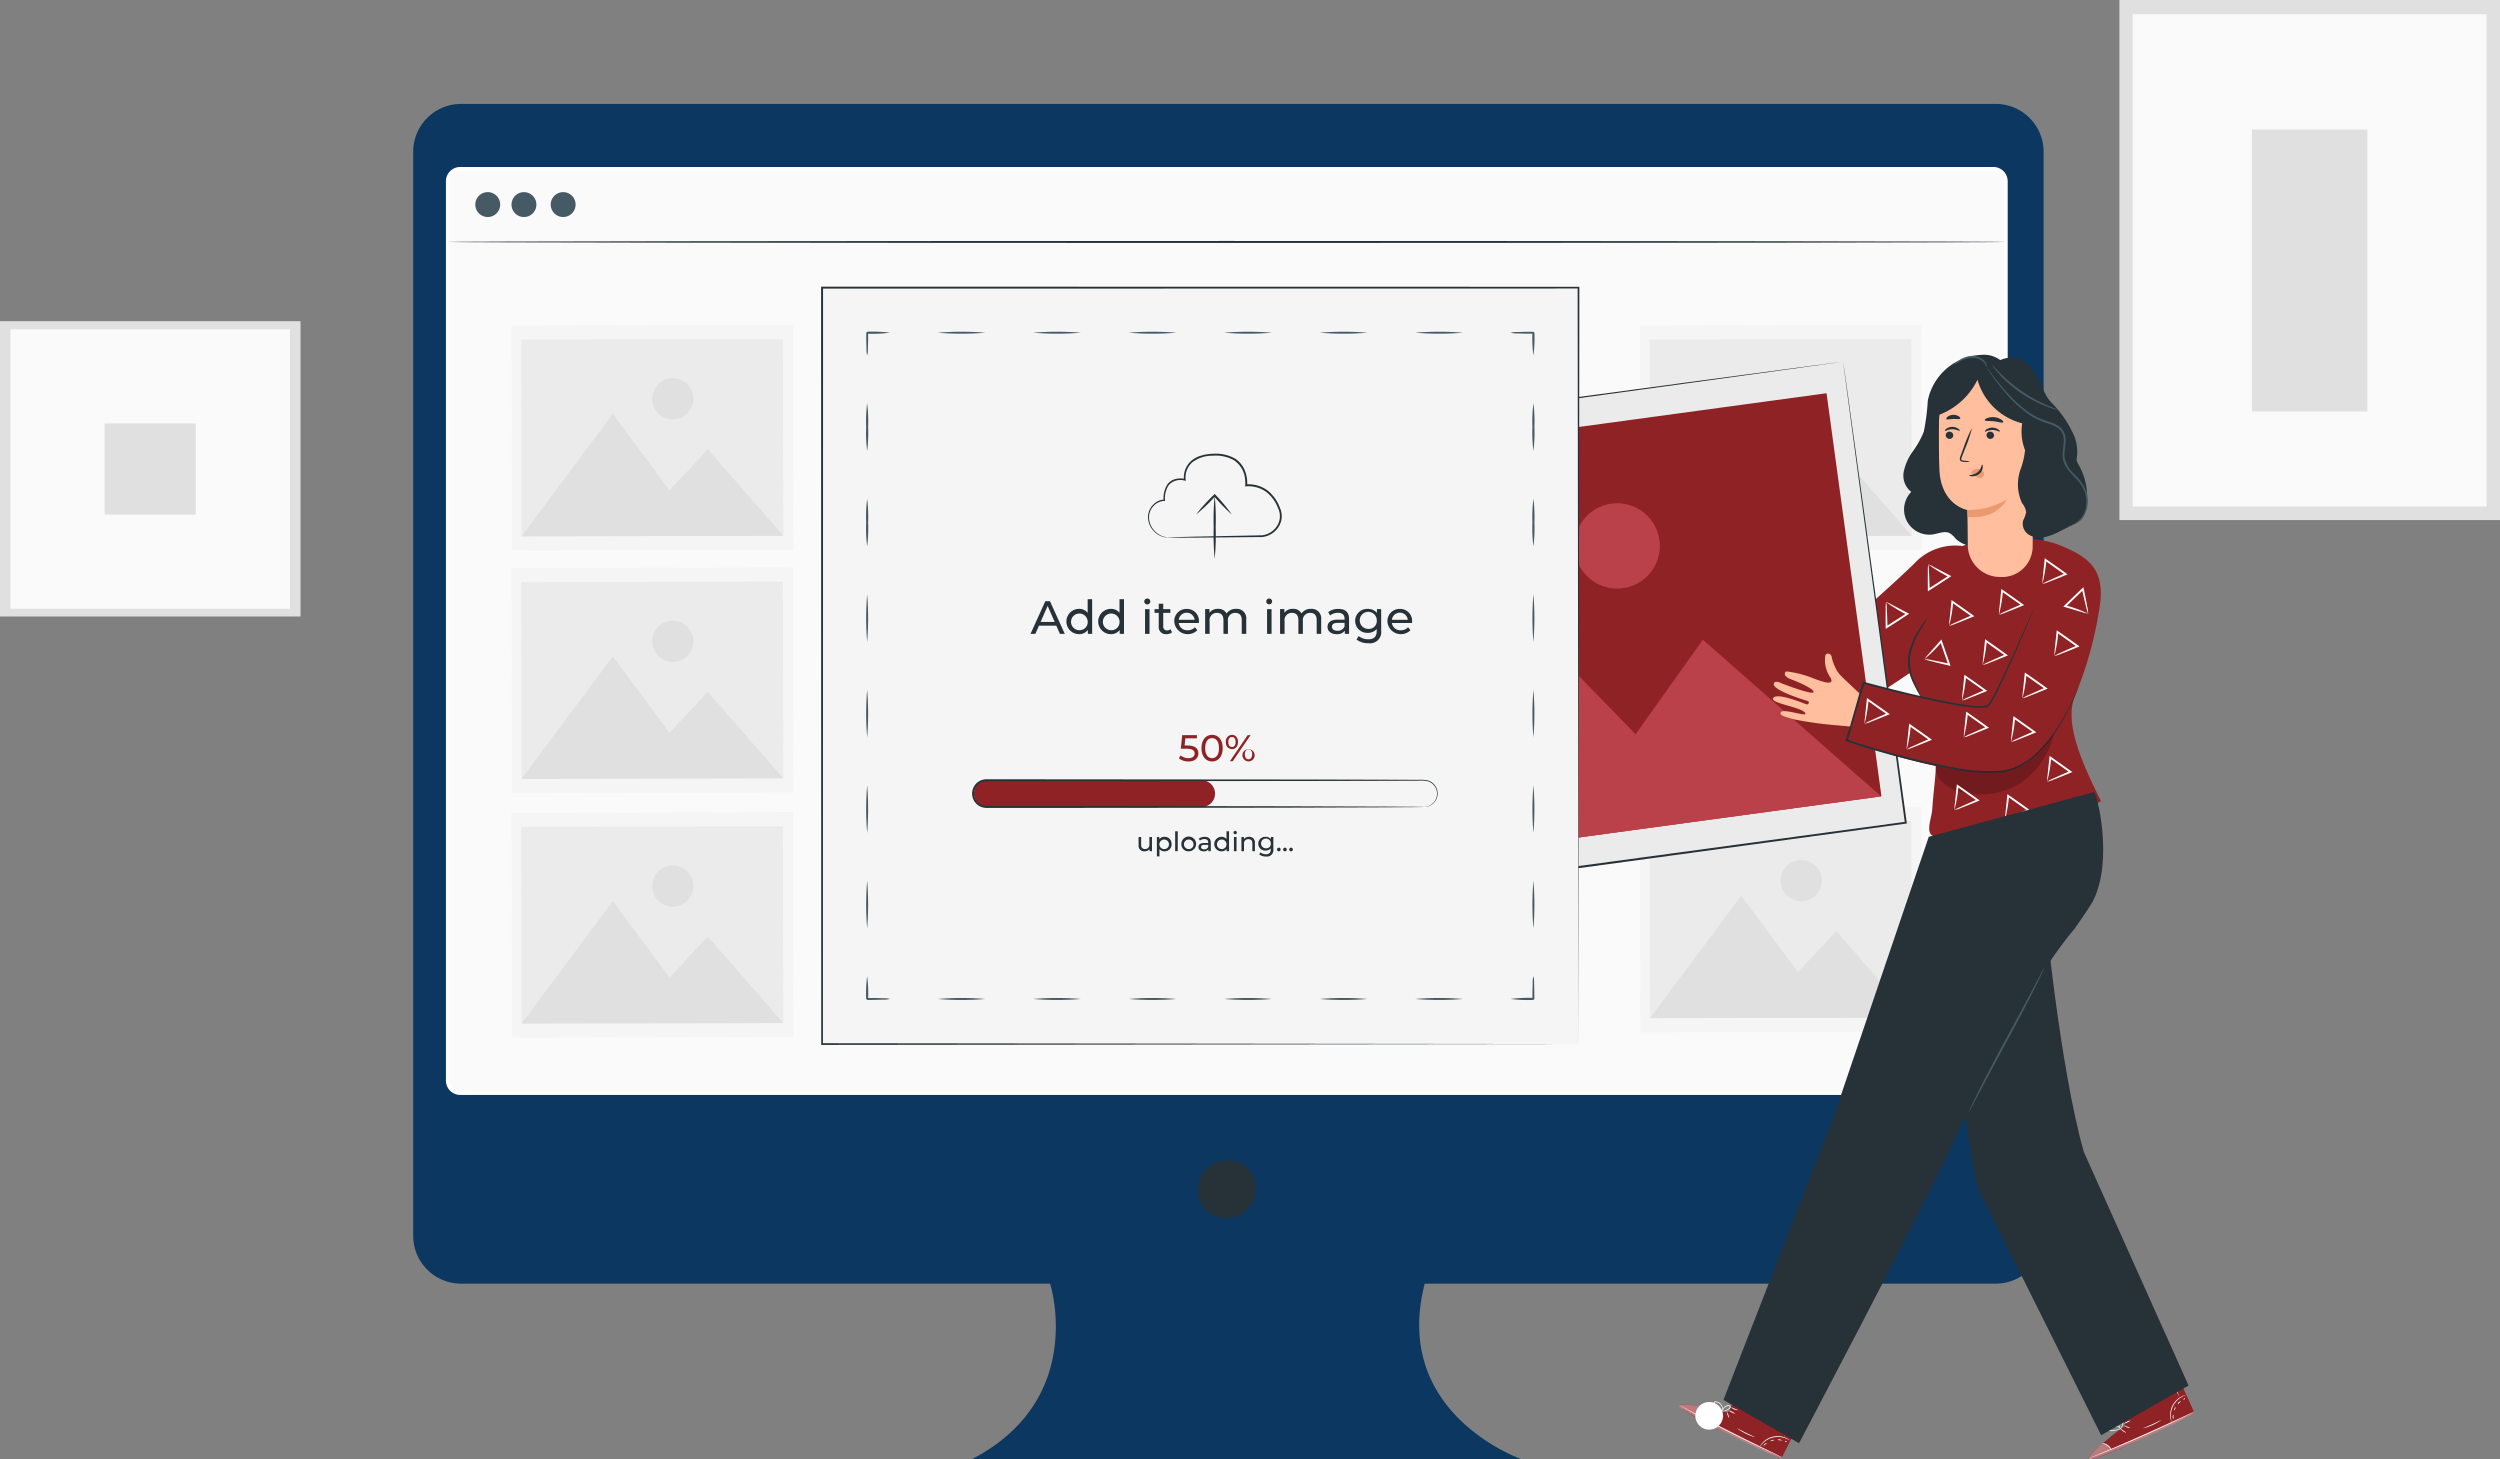 <svg xmlns="http://www.w3.org/2000/svg" xmlns:xlink="http://www.w3.org/1999/xlink" width="309.682" height="180.788" viewBox="0 0 309.682 180.788">
  <rect x="0" y="0" width="309.682" height="180.788" fill="#808080" stroke="none"/>
  <defs>
    <clipPath id="clip-path">
      <rect id="Rectangle_1418" data-name="Rectangle 1418" width="309.682" height="180.788" fill="none"/>
    </clipPath>
    <clipPath id="clip-path-4">
      <rect id="Rectangle_1407" data-name="Rectangle 1407" width="66.411" height="34.178" fill="none"/>
    </clipPath>
    <clipPath id="clip-path-5">
      <rect id="Rectangle_1408" data-name="Rectangle 1408" width="10.556" height="10.555" fill="none"/>
    </clipPath>
    <clipPath id="clip-path-6">
      <rect id="Rectangle_1409" data-name="Rectangle 1409" width="14.78" height="7.584" fill="none"/>
    </clipPath>
    <clipPath id="clip-path-7">
      <rect id="Rectangle_1410" data-name="Rectangle 1410" width="3.8" height="2.498" fill="none"/>
    </clipPath>
    <clipPath id="clip-path-8">
      <rect id="Rectangle_1411" data-name="Rectangle 1411" width="12.672" height="6.679" fill="none"/>
    </clipPath>
    <clipPath id="clip-path-9">
      <rect id="Rectangle_1412" data-name="Rectangle 1412" width="2.846" height="3.427" fill="none"/>
    </clipPath>
    <clipPath id="clip-path-10">
      <rect id="Rectangle_1413" data-name="Rectangle 1413" width="13.026" height="5.861" fill="none"/>
    </clipPath>
  </defs>
  <g id="Group_1650" data-name="Group 1650" clip-path="url(#clip-path)">
    <rect id="Rectangle_1388" data-name="Rectangle 1388" width="47.142" height="64.426" transform="translate(262.54 0)" fill="#e0e0e0"/>
    <rect id="Rectangle_1389" data-name="Rectangle 1389" width="43.838" height="60.974" transform="translate(264.18 1.763)" fill="#fafafa"/>
    <rect id="Rectangle_1390" data-name="Rectangle 1390" width="14.301" height="34.928" transform="translate(278.948 16.036)" fill="#e0e0e0"/>
    <rect id="Rectangle_1391" data-name="Rectangle 1391" width="37.228" height="36.578" transform="translate(0 39.787)" fill="#e0e0e0"/>
    <rect id="Rectangle_1392" data-name="Rectangle 1392" width="34.619" height="34.619" transform="translate(1.295 40.788)" fill="#fafafa"/>
    <rect id="Rectangle_1393" data-name="Rectangle 1393" width="11.294" height="11.294" transform="translate(12.957 52.451)" fill="#e0e0e0"/>
    <g id="Group_1624" data-name="Group 1624">
      <g id="Group_1623" data-name="Group 1623" clip-path="url(#clip-path)">
        <path id="Path_3524" data-name="Path 3524" d="M304.973,27.4h-190.1a5.934,5.934,0,0,0-5.934,5.933V167.6a5.934,5.934,0,0,0,5.934,5.934h72.96s4.641,14.351-9.746,21.777h68.221s-16.243-5.569-12.067-21.777h70.732a5.934,5.934,0,0,0,5.933-5.933V33.333a5.934,5.934,0,0,0-5.934-5.934" transform="translate(-57.757 -14.526)" fill="#0c3761"/>
        <path id="Path_3525" data-name="Path 3525" d="M322.181,307.111a3.662,3.662,0,0,1-5.158,5.158,1.329,1.329,0,0,1-.318-.319,3.662,3.662,0,0,1,5.158-5.157,1.3,1.3,0,0,1,.318.318" transform="translate(-167.476 -162.221)" fill="#263238"/>
        <path id="Path_3526" data-name="Path 3526" d="M309.524,159.006H119.608a1.537,1.537,0,0,1-1.537-1.538V46.069a1.537,1.537,0,0,1,1.537-1.538H309.524a1.538,1.538,0,0,1,1.538,1.537v111.4a1.538,1.538,0,0,1-1.538,1.538" transform="translate(-62.598 -23.609)" fill="#fafafa"/>
        <path id="Path_3527" data-name="Path 3527" d="M309.259,158.976H119.344a1.775,1.775,0,0,1-1.773-1.773V45.8a1.774,1.774,0,0,1,1.773-1.773H309.259a1.775,1.775,0,0,1,1.773,1.772V157.2a1.775,1.775,0,0,1-1.773,1.773M119.344,44.5a1.3,1.3,0,0,0-1.3,1.3V157.2a1.3,1.3,0,0,0,1.3,1.3H309.259a1.3,1.3,0,0,0,1.3-1.3V45.8a1.3,1.3,0,0,0-1.3-1.3Z" transform="translate(-62.333 -23.344)" fill="#fff"/>
        <path id="Path_3528" data-name="Path 3528" d="M148.282,52.2a1.541,1.541,0,1,1-1.541-1.541,1.542,1.542,0,0,1,1.541,1.541" transform="translate(-76.98 -26.859)" fill="#455a64"/>
        <path id="Path_3529" data-name="Path 3529" d="M128.4,52.2a1.541,1.541,0,1,1-1.541-1.541A1.541,1.541,0,0,1,128.4,52.2" transform="translate(-66.44 -26.859)" fill="#455a64"/>
        <path id="Path_3530" data-name="Path 3530" d="M137.944,52.2A1.541,1.541,0,1,1,136.4,50.66a1.541,1.541,0,0,1,1.542,1.541" transform="translate(-71.499 -26.859)" fill="#455a64"/>
        <path id="Path_3531" data-name="Path 3531" d="M311.044,63.653c0,.068-43.268.123-96.63.123-53.38,0-96.638-.054-96.638-.123s43.258-.122,96.638-.122c53.362,0,96.63.055,96.63.122" transform="translate(-62.442 -33.682)" fill="#263238"/>
        <rect id="Rectangle_1394" data-name="Rectangle 1394" width="34.867" height="27.876" transform="translate(203.147 40.319) rotate(-0.105)" fill="#f5f5f5"/>
        <rect id="Rectangle_1395" data-name="Rectangle 1395" width="32.418" height="24.366" transform="matrix(1, -0.002, 0.002, 1, 204.353, 42.071)" fill="#ebebeb"/>
        <path id="Path_3532" data-name="Path 3532" d="M435.048,124.293l11.295-15.167,7.031,9.463,4.748-5.075,9.344,10.718Z" transform="translate(-230.65 -57.856)" fill="#e0e0e0"/>
        <path id="Path_3533" data-name="Path 3533" d="M474.585,102.264a2.553,2.553,0,1,1-2.557-2.548,2.553,2.553,0,0,1,2.557,2.548" transform="translate(-248.905 -52.867)" fill="#e0e0e0"/>
        <rect id="Rectangle_1396" data-name="Rectangle 1396" width="34.867" height="27.875" transform="translate(203.147 99.999) rotate(-0.105)" fill="#f5f5f5"/>
        <rect id="Rectangle_1397" data-name="Rectangle 1397" width="32.418" height="24.366" transform="matrix(1, -0.002, 0.002, 1, 204.353, 101.752)" fill="#ebebeb"/>
        <path id="Path_3534" data-name="Path 3534" d="M435.048,251.319l11.295-15.167,7.031,9.463,4.748-5.074,9.344,10.718Z" transform="translate(-230.65 -125.201)" fill="#e0e0e0"/>
        <path id="Path_3535" data-name="Path 3535" d="M474.585,229.29a2.553,2.553,0,1,1-2.557-2.548,2.553,2.553,0,0,1,2.557,2.548" transform="translate(-248.905 -120.212)" fill="#e0e0e0"/>
        <rect id="Rectangle_1398" data-name="Rectangle 1398" width="34.867" height="27.876" transform="translate(63.361 40.319) rotate(-0.105)" fill="#f5f5f5"/>
        <rect id="Rectangle_1399" data-name="Rectangle 1399" width="32.418" height="24.366" transform="matrix(1, -0.002, 0.002, 1, 64.567, 42.071)" fill="#ebebeb"/>
        <path id="Path_3536" data-name="Path 3536" d="M137.521,124.293l11.295-15.167,7.031,9.463,4.748-5.075,9.344,10.718Z" transform="translate(-72.91 -57.856)" fill="#e0e0e0"/>
        <path id="Path_3537" data-name="Path 3537" d="M177.059,102.264a2.553,2.553,0,1,1-2.558-2.548,2.553,2.553,0,0,1,2.558,2.548" transform="translate(-91.165 -52.867)" fill="#e0e0e0"/>
        <rect id="Rectangle_1400" data-name="Rectangle 1400" width="34.867" height="27.875" transform="translate(63.361 70.36) rotate(-0.105)" fill="#f5f5f5"/>
        <rect id="Rectangle_1401" data-name="Rectangle 1401" width="32.418" height="24.366" transform="matrix(1, -0.002, 0.002, 1, 64.567, 72.113)" fill="#ebebeb"/>
        <path id="Path_3538" data-name="Path 3538" d="M137.521,188.234l11.295-15.167,7.031,9.463,4.748-5.074,9.344,10.718Z" transform="translate(-72.91 -91.756)" fill="#e0e0e0"/>
        <path id="Path_3539" data-name="Path 3539" d="M177.059,166.2a2.553,2.553,0,1,1-2.558-2.548,2.553,2.553,0,0,1,2.558,2.548" transform="translate(-91.165 -86.766)" fill="#e0e0e0"/>
        <rect id="Rectangle_1402" data-name="Rectangle 1402" width="34.867" height="27.875" transform="matrix(1, -0.002, 0.002, 1, 63.361, 100.671)" fill="#f5f5f5"/>
        <rect id="Rectangle_1403" data-name="Rectangle 1403" width="32.418" height="24.366" transform="matrix(1, -0.002, 0.002, 1, 64.567, 102.424)" fill="#ebebeb"/>
        <path id="Path_3540" data-name="Path 3540" d="M137.521,252.75l11.295-15.167,7.031,9.463,4.748-5.074,9.344,10.718Z" transform="translate(-72.91 -125.96)" fill="#e0e0e0"/>
        <path id="Path_3541" data-name="Path 3541" d="M177.059,230.721a2.553,2.553,0,1,1-2.558-2.548,2.553,2.553,0,0,1,2.558,2.548" transform="translate(-91.165 -120.971)" fill="#e0e0e0"/>
      </g>
    </g>
    <g id="Group_1647" data-name="Group 1647">
      <g id="Group_1646" data-name="Group 1646" clip-path="url(#clip-path)">
        <path id="Path_3542" data-name="Path 3542" d="M477.51,143.913A6.889,6.889,0,0,0,471.451,146c-2.456,2.465-12.7,11.474-12.7,11.474l-14.838-2.97-2.047,6.624s17.524,5.451,18.8,4.983,10.78-6.905,10.78-6.905Z" transform="translate(-234.267 -76.253)" fill="#8f2225"/>
        <rect id="Rectangle_1405" data-name="Rectangle 1405" width="72.085" height="57.63" transform="translate(156.891 54.496) rotate(-7.735)" fill="#ebebeb"/>
        <path id="Path_3543" data-name="Path 3543" d="M405.2,95.342s-.117.021-.342.054l-1,.143-3.872.541L385.378,98.1l-51.588,7.07.107-.14c2.313,16.995,4.964,36.479,7.77,57.1v.006l-.157-.119,71.432-9.678-.1.131c-2.312-17.21-4.228-31.475-5.568-41.443-.665-4.989-1.186-8.9-1.542-11.573-.175-1.333-.31-2.355-.4-3.051s-.13-1.055-.13-1.055.055.344.152,1.027.239,1.7.424,3.025l1.6,11.539c1.37,9.982,3.331,24.266,5.7,41.5l.016.115-.116.016-71.426,9.725-.139.019-.018-.139v-.006c-2.8-20.619-5.437-40.1-7.741-57.1l-.017-.124.125-.017,51.684-6.957,14.593-1.948,3.852-.508.986-.126c.22-.028.329-.038.329-.038" transform="translate(-176.883 -50.548)" fill="#263238"/>
        <rect id="Rectangle_1406" data-name="Rectangle 1406" width="67.02" height="50.374" transform="matrix(0.991, -0.135, 0.135, 0.991, 159.842, 57.756)" fill="#8f2225"/>
        <path id="Path_3544" data-name="Path 3544" d="M354.644,190.606l18.982-34.178,17,17.461,8.336-11.7,22.088,19.4Z" transform="translate(-188.022 -82.934)" fill="#e8505b"/>
        <path id="Path_3545" data-name="Path 3545" d="M425.654,137.267a5.277,5.277,0,1,1-5.939-4.519,5.277,5.277,0,0,1,5.939,4.519" transform="translate(-220.099 -70.354)" fill="#e8505b"/>
        <g id="Group_1627" data-name="Group 1627" transform="translate(166.622 73.494)" opacity="0.2">
          <g id="Group_1626" data-name="Group 1626">
            <g id="Group_1625" data-name="Group 1625" clip-path="url(#clip-path-4)">
              <path id="Path_3546" data-name="Path 3546" d="M354.644,190.606l18.982-34.178,17,17.461,8.336-11.7,22.088,19.4Z" transform="translate(-354.644 -156.428)"/>
            </g>
          </g>
        </g>
        <g id="Group_1630" data-name="Group 1630" transform="translate(195.048 62.346)" opacity="0.2">
          <g id="Group_1629" data-name="Group 1629">
            <g id="Group_1628" data-name="Group 1628" clip-path="url(#clip-path-5)">
              <path id="Path_3547" data-name="Path 3547" d="M425.654,137.267a5.277,5.277,0,1,1-5.939-4.519,5.277,5.277,0,0,1,5.939,4.519" transform="translate(-415.147 -132.7)"/>
            </g>
          </g>
        </g>
        <path id="Path_3548" data-name="Path 3548" d="M526.6,150.277c.674-4.643-1.483-6.088-4.871-7.491-4.232-1.753-12.29-.881-15.012,1.574l-3.12,9.167c-1.3,1.518-1.1,3.838-.343,5.692s1.961,3.517,2.522,5.438c1.084,3.713.324,7,.066,10.856-.06.891-.745,2.535-.086,3.138a3.2,3.2,0,0,0,2.336.541,46.834,46.834,0,0,0,18.663-4.726c-2.209-4.463-4.649-9.627-3.225-13.049a47.369,47.369,0,0,0,3.07-11.142" transform="translate(-266.493 -75.213)" fill="#8f2225"/>
        <path id="Path_3549" data-name="Path 3549" d="M488.974,162.831l-2.089,7.133s10.941,3.979,16.868,3.907c5.552-.068,7.143-.7,9.1-5.182s4.171-9.634,4.635-12.6a16.037,16.037,0,0,0,.7-3.024c.812-6.085-6.59-7.688-7.671-1.645l-.881,3.239s-2.017,4.557-2.112,4.81c-.892,2.363-2.435,6.148-3.553,6.566s-15-3.2-15-3.2" transform="translate(-258.133 -78.26)" fill="#8f2225"/>
        <path id="Path_3550" data-name="Path 3550" d="M515.526,169.881a.984.984,0,0,1-.057.169l-.191.487c-.172.427-.433,1.054-.812,1.843a25.763,25.763,0,0,1-1.54,2.8,16.758,16.758,0,0,1-2.67,3.285,11.01,11.01,0,0,1-.932.774c-.334.243-.7.458-1.074.677l-.6.27c-.1.044-.2.093-.3.134l-.325.091-.659.183-.689.081a23.156,23.156,0,0,1-5.889-.418,97.269,97.269,0,0,1-13.109-3.429l-.111-.036.033-.114.264-.9c.626-2.134,1.239-4.223,1.828-6.231l.033-.113.114.031c4,1.07,7.787,2.005,11.234,2.632.862.15,1.7.286,2.522.349a5.744,5.744,0,0,0,1.2,0,1.167,1.167,0,0,0,.268-.063.379.379,0,0,0,.191-.152,3.691,3.691,0,0,0,.314-.474c.769-1.329,1.358-2.641,1.919-3.814,1.1-2.361,1.943-4.27,2.527-5.582l.671-1.505.177-.388a.77.77,0,0,1,.067-.129.727.727,0,0,1-.046.138c-.04.1-.092.231-.157.4l-.633,1.522c-.56,1.322-1.381,3.241-2.462,5.614-.553,1.181-1.13,2.492-1.9,3.844a3.84,3.84,0,0,1-.329.5.575.575,0,0,1-.264.207,1.355,1.355,0,0,1-.311.077,5.883,5.883,0,0,1-1.24.009c-.832-.061-1.677-.193-2.544-.34-3.463-.615-7.25-1.542-11.261-2.608l.147-.082c-.587,2.008-1.2,4.1-1.823,6.232-.09.309-.18.617-.264.9l-.078-.15a99.124,99.124,0,0,0,13.068,3.44,23.137,23.137,0,0,0,5.83.439l.673-.076.64-.175.316-.086c.1-.039.2-.086.3-.129l.585-.259c.364-.212.726-.419,1.054-.656a10.8,10.8,0,0,0,.922-.755,16.815,16.815,0,0,0,2.672-3.231,26.905,26.905,0,0,0,1.568-2.764c.392-.78.666-1.4.852-1.82l.213-.477a.988.988,0,0,1,.08-.16" transform="translate(-257.963 -85.002)" fill="#263238"/>
        <path id="Path_3551" data-name="Path 3551" d="M505.437,162.995a12.123,12.123,0,0,1-.761,1.3,9.463,9.463,0,0,0-1.347,3.291,6.213,6.213,0,0,0,.581,3.462,14.181,14.181,0,0,1,.593,1.378c-.015.008-.1-.111-.23-.335s-.318-.552-.521-.973a8.1,8.1,0,0,1-.572-1.545,5.054,5.054,0,0,1-.093-2.025,8.668,8.668,0,0,1,1.442-3.346,7.412,7.412,0,0,1,.908-1.2" transform="translate(-266.69 -86.415)" fill="#263238"/>
        <g id="Group_1633" data-name="Group 1633" transform="translate(239.656 90.846)" opacity="0.2">
          <g id="Group_1632" data-name="Group 1632">
            <g id="Group_1631" data-name="Group 1631" clip-path="url(#clip-path-6)">
              <path id="Path_3552" data-name="Path 3552" d="M510.153,197.289a2.838,2.838,0,0,0,.943,2.166,5.191,5.191,0,0,0,2.134,1.133,9.323,9.323,0,0,0,7.374-1,10.089,10.089,0,0,0,4.268-6.227s-1.378,1.735-2.283,2.636a6.942,6.942,0,0,1-4.222,2.016,24.524,24.524,0,0,1-8.275-.725" transform="translate(-510.092 -193.359)"/>
            </g>
          </g>
        </g>
        <path id="Path_3553" data-name="Path 3553" d="M508.333,148.792a6.1,6.1,0,0,1,.764.366l1.92,1.007.171.09-.167.109-1.328.866-1.237.79-.18.115,0-.208c-.009-.913-.008-1.7,0-2.253a3.964,3.964,0,0,1,.055-.884,3.963,3.963,0,0,1,.088.881c.031.555.061,1.338.086,2.251l-.182-.093,1.235-.8,1.343-.858,0,.2a16.892,16.892,0,0,1-2.575-1.575" transform="translate(-269.47 -78.885)" fill="#fafafa"/>
        <path id="Path_3554" data-name="Path 3554" d="M497.21,158.7a6.1,6.1,0,0,1,.764.366l1.92,1.007.172.09-.167.109-1.328.866-1.236.79-.18.115,0-.208c-.009-.913-.008-1.7,0-2.252a3.961,3.961,0,0,1,.055-.884,3.96,3.96,0,0,1,.088.881c.031.555.061,1.338.086,2.251l-.182-.093,1.235-.8,1.343-.858,0,.2a16.921,16.921,0,0,1-2.575-1.575" transform="translate(-263.573 -84.136)" fill="#fafafa"/>
        <path id="Path_3555" data-name="Path 3555" d="M527.028,158.471a6.16,6.16,0,0,1,.056-.846c.063-.609.137-1.336.222-2.157l.02-.193.163.115,1.3.911,1.193.854.174.124-.193.079c-.845.347-1.572.638-2.092.835a3.941,3.941,0,0,1-.841.277,3.956,3.956,0,0,1,.785-.41c.5-.234,1.22-.553,2.058-.916l-.019.2-1.206-.848-1.3-.928.183-.078a16.92,16.92,0,0,1-.506,2.976" transform="translate(-279.413 -82.323)" fill="#fafafa"/>
        <path id="Path_3556" data-name="Path 3556" d="M507.394,171.026a6.11,6.11,0,0,1,.537-.656l1.434-1.626.128-.145.066.188.527,1.5.475,1.388.069.2-.2-.047c-.889-.208-1.651-.395-2.188-.536a3.943,3.943,0,0,1-.845-.264,3.944,3.944,0,0,1,.877.123c.546.1,1.315.258,2.207.451l-.133.155-.489-1.391-.515-1.508.195.043a16.91,16.91,0,0,1-2.141,2.127" transform="translate(-269.006 -89.386)" fill="#fafafa"/>
        <path id="Path_3557" data-name="Path 3557" d="M522.742,171.724a6.135,6.135,0,0,1,.056-.845c.063-.609.137-1.337.222-2.157l.02-.193.163.115,1.3.911,1.193.855.173.124-.192.08c-.845.347-1.573.638-2.092.835a3.955,3.955,0,0,1-.841.276,3.952,3.952,0,0,1,.785-.41c.5-.234,1.22-.553,2.058-.916l-.019.2-1.206-.848-1.3-.928.183-.078a16.931,16.931,0,0,1-.506,2.976" transform="translate(-277.14 -89.349)" fill="#fafafa"/>
        <path id="Path_3558" data-name="Path 3558" d="M517.285,181.09a6.157,6.157,0,0,1,.056-.846c.063-.609.137-1.336.222-2.157l.02-.193.164.115,1.3.911,1.193.854.173.124-.192.079c-.845.347-1.573.638-2.092.835a3.943,3.943,0,0,1-.841.277,3.939,3.939,0,0,1,.785-.409c.5-.235,1.22-.554,2.058-.917l-.019.2-1.207-.848-1.3-.928.183-.078a16.93,16.93,0,0,1-.506,2.976" transform="translate(-274.247 -94.315)" fill="#fafafa"/>
        <path id="Path_3559" data-name="Path 3559" d="M528.617,212.576a6.161,6.161,0,0,1,.056-.846c.063-.608.137-1.336.222-2.156l.02-.193.164.115,1.3.911,1.193.854.173.124-.192.079c-.845.348-1.573.638-2.092.836a3.942,3.942,0,0,1-.841.277,3.955,3.955,0,0,1,.785-.41c.5-.234,1.22-.553,2.058-.916l-.019.2-1.206-.848-1.3-.928.183-.078a16.923,16.923,0,0,1-.506,2.976" transform="translate(-280.255 -111.008)" fill="#fafafa"/>
        <path id="Path_3560" data-name="Path 3560" d="M538.472,150.364a6.157,6.157,0,0,1,.056-.846c.063-.609.137-1.336.222-2.157l.02-.193.163.115,1.3.911,1.193.854.174.124-.193.079c-.845.347-1.573.638-2.092.835a3.946,3.946,0,0,1-.841.277,3.952,3.952,0,0,1,.785-.41c.5-.234,1.22-.553,2.058-.916l-.019.2-1.207-.848-1.3-.928.183-.078a16.932,16.932,0,0,1-.506,2.976" transform="translate(-285.48 -78.025)" fill="#fafafa"/>
        <path id="Path_3561" data-name="Path 3561" d="M513.9,161.393a6.165,6.165,0,0,1,.056-.846c.063-.609.137-1.336.222-2.157l.02-.193.164.115,1.3.911,1.193.854.173.125-.192.079c-.845.348-1.572.638-2.092.836a3.942,3.942,0,0,1-.841.277,3.953,3.953,0,0,1,.785-.41c.5-.234,1.22-.553,2.058-.916l-.019.2-1.207-.848-1.3-.928.183-.078a16.931,16.931,0,0,1-.506,2.976" transform="translate(-272.452 -83.872)" fill="#fafafa"/>
        <path id="Path_3562" data-name="Path 3562" d="M515.293,209.981a6.184,6.184,0,0,1,.055-.846c.062-.609.137-1.336.222-2.157l.02-.193.163.115,1.3.911,1.193.854.174.124-.192.079c-.845.347-1.573.638-2.092.835a3.961,3.961,0,0,1-.841.277,3.922,3.922,0,0,1,.785-.41c.5-.234,1.22-.553,2.058-.916l-.018.2-1.207-.848-1.3-.928.184-.078a17.028,17.028,0,0,1-.506,2.976" transform="translate(-273.191 -109.632)" fill="#fafafa"/>
        <path id="Path_3563" data-name="Path 3563" d="M541.624,169.363a6.157,6.157,0,0,1,.056-.846c.063-.609.137-1.336.222-2.157l.02-.193.164.115,1.3.911,1.193.854.174.124-.193.079c-.845.347-1.573.638-2.092.835a3.944,3.944,0,0,1-.841.277,3.948,3.948,0,0,1,.785-.41c.5-.234,1.22-.553,2.058-.916l-.019.2-1.207-.848-1.3-.928.183-.078a16.932,16.932,0,0,1-.505,2.976" transform="translate(-287.151 -88.098)" fill="#fafafa"/>
        <path id="Path_3564" data-name="Path 3564" d="M530.219,192.006a6.152,6.152,0,0,1,.056-.846c.063-.609.137-1.336.222-2.157l.02-.193.164.115,1.3.911,1.193.854.174.124-.193.079c-.845.348-1.573.638-2.092.836a3.944,3.944,0,0,1-.841.277,3.95,3.95,0,0,1,.785-.41c.5-.234,1.22-.553,2.058-.916l-.019.2-1.207-.848-1.3-.928.183-.078a16.934,16.934,0,0,1-.505,2.976" transform="translate(-281.104 -100.102)" fill="#fafafa"/>
        <path id="Path_3565" data-name="Path 3565" d="M539.737,202.492a6.152,6.152,0,0,1,.056-.846c.063-.609.137-1.336.222-2.157l.02-.193.163.115,1.3.911,1.193.854.173.124-.192.079c-.845.348-1.572.638-2.092.836a3.942,3.942,0,0,1-.841.277,3.953,3.953,0,0,1,.785-.41c.5-.234,1.22-.553,2.058-.916l-.019.2-1.207-.848-1.3-.928.183-.078a16.931,16.931,0,0,1-.506,2.976" transform="translate(-286.15 -105.662)" fill="#fafafa"/>
        <path id="Path_3566" data-name="Path 3566" d="M533.221,180.494a6.128,6.128,0,0,1,.056-.846c.063-.609.137-1.336.222-2.157l.02-.193.164.115,1.3.911,1.193.854.173.124-.192.079c-.845.348-1.573.639-2.092.836a3.943,3.943,0,0,1-.841.277,3.953,3.953,0,0,1,.785-.41c.5-.234,1.22-.553,2.058-.916l-.019.2-1.206-.848-1.3-.928.183-.078a16.913,16.913,0,0,1-.505,2.976" transform="translate(-282.696 -93.999)" fill="#fafafa"/>
        <path id="Path_3567" data-name="Path 3567" d="M502.719,193.977a6.164,6.164,0,0,1,.056-.846c.062-.608.137-1.336.222-2.157l.02-.193.163.115,1.3.911,1.193.854.173.125-.192.079c-.845.348-1.573.639-2.092.836a3.941,3.941,0,0,1-.841.277,3.955,3.955,0,0,1,.785-.41c.5-.234,1.22-.553,2.058-.916l-.019.2-1.207-.848-1.3-.928.183-.078a16.922,16.922,0,0,1-.506,2.976" transform="translate(-266.525 -101.147)" fill="#fafafa"/>
        <path id="Path_3568" data-name="Path 3568" d="M517.755,190.81a6.152,6.152,0,0,1,.056-.846c.063-.609.137-1.336.222-2.157l.02-.193.164.115,1.3.911,1.193.854.173.124-.192.079c-.845.347-1.573.638-2.092.835a3.943,3.943,0,0,1-.841.277,3.952,3.952,0,0,1,.785-.41c.5-.234,1.22-.553,2.058-.916l-.019.2-1.206-.848-1.3-.928.183-.078a16.931,16.931,0,0,1-.506,2.976" transform="translate(-274.496 -99.468)" fill="#fafafa"/>
        <path id="Path_3569" data-name="Path 3569" d="M491.592,187.23a6.152,6.152,0,0,1,.056-.846c.063-.609.137-1.336.222-2.157l.02-.193.164.115,1.3.911,1.193.854.173.124-.192.079c-.845.347-1.573.638-2.092.835a3.943,3.943,0,0,1-.841.277,3.954,3.954,0,0,1,.785-.41c.5-.234,1.22-.553,2.058-.916l-.019.2-1.207-.848-1.3-.928.183-.078a16.925,16.925,0,0,1-.506,2.976" transform="translate(-260.625 -97.57)" fill="#fafafa"/>
        <path id="Path_3570" data-name="Path 3570" d="M547.089,158.1a6.085,6.085,0,0,1-.821-.211l-2.078-.617L544,157.22l.143-.14,1.136-1.107,1.06-1.015.154-.148.042.2c.186.895.336,1.664.434,2.211a3.956,3.956,0,0,1,.116.878,3.955,3.955,0,0,1-.257-.847c-.138-.538-.319-1.3-.52-2.192l.2.056-1.056,1.029-1.151,1.1-.043-.195a16.881,16.881,0,0,1,2.831,1.047" transform="translate(-288.416 -82.076)" fill="#fafafa"/>
        <path id="Path_3571" data-name="Path 3571" d="M448.851,367.941l2.062-3.989,7.5,3.815-2.955,5.867-.48-.207c-2.127-.938-10.749-4.918-11.918-6.041-1.3-1.253,5.795.554,5.795.554" transform="translate(-234.811 -192.957)" fill="#8f2225"/>
        <g id="Group_1636" data-name="Group 1636" transform="translate(217.955 178.068)" opacity="0.5">
          <g id="Group_1635" data-name="Group 1635">
            <g id="Group_1634" data-name="Group 1634" clip-path="url(#clip-path-7)">
              <path id="Path_3572" data-name="Path 3572" d="M463.9,380.174a2.919,2.919,0,0,1,1.77-1.112,2.837,2.837,0,0,1,2.03.347l-1.065,2.1Z" transform="translate(-463.904 -379.007)" fill="#8f2225"/>
            </g>
          </g>
        </g>
        <g id="Group_1639" data-name="Group 1639" transform="translate(208.044 173.998)" opacity="0.4">
          <g id="Group_1638" data-name="Group 1638">
            <g id="Group_1637" data-name="Group 1637" clip-path="url(#clip-path-8)">
              <path id="Path_3573" data-name="Path 3573" d="M445.28,370.558s-2.56-.492-2.469.017,8.652,4.859,12.6,6.448l.073-.173-10.029-4.989s.255-1.062-.172-1.3" transform="translate(-442.809 -370.344)" fill="#fff"/>
            </g>
          </g>
        </g>
        <path id="Path_3574" data-name="Path 3574" d="M455.673,377.023a.749.749,0,0,1-.136-.052l-.382-.165-1.393-.634c-1.172-.543-2.781-1.315-4.54-2.207s-3.333-1.735-4.463-2.359l-1.334-.749-.359-.21a.828.828,0,0,1-.122-.079.722.722,0,0,1,.132.061l.368.193,1.349.721c1.139.608,2.717,1.44,4.476,2.332s3.361,1.673,4.524,2.233l1.378.663.374.183a.758.758,0,0,1,.127.07" transform="translate(-234.836 -196.464)" fill="#fff"/>
        <path id="Path_3575" data-name="Path 3575" d="M448.171,372.086a2.22,2.22,0,0,0-.124-1.538,1.359,1.359,0,0,1,.124,1.538" transform="translate(-237.541 -196.454)" fill="#fff"/>
        <path id="Path_3576" data-name="Path 3576" d="M454.119,372.894a1.711,1.711,0,1,1,.011-.418.881.881,0,0,1-.011.418" transform="translate(-240.706 -197.26)" fill="#fff"/>
        <path id="Path_3577" data-name="Path 3577" d="M455.578,373.056c-.026.01-.1-.129-.175-.311s-.106-.337-.079-.348.1.129.175.311.106.337.079.348" transform="translate(-241.395 -197.434)" fill="#fff"/>
        <path id="Path_3578" data-name="Path 3578" d="M456.568,372.263a.987.987,0,0,1-.417-.149c-.218-.108-.383-.215-.371-.241a1.006,1.006,0,0,1,.417.149c.218.108.384.215.371.241" transform="translate(-241.641 -197.154)" fill="#fff"/>
        <path id="Path_3579" data-name="Path 3579" d="M457.237,371.351a1.238,1.238,0,0,1-.921-.384,37.837,37.837,0,0,0,.921.384" transform="translate(-241.925 -196.675)" fill="#fff"/>
        <path id="Path_3580" data-name="Path 3580" d="M453.029,370.739a1.56,1.56,0,0,1-.48-.248,3.136,3.136,0,0,1-.456-.374,1.583,1.583,0,0,1-.232-.27.294.294,0,0,1-.043-.21.213.213,0,0,1,.171-.156.992.992,0,0,1,.961.814.974.974,0,0,1-.006.4c-.023.092-.048.138-.054.136a1.514,1.514,0,0,0-.01-.522.977.977,0,0,0-.276-.477.836.836,0,0,0-.594-.252c-.105.017-.121.123-.062.217a1.593,1.593,0,0,0,.212.253,3.777,3.777,0,0,0,.431.382c.263.2.446.291.438.306" transform="translate(-239.538 -195.888)" fill="#fff"/>
        <path id="Path_3581" data-name="Path 3581" d="M454.106,371.235a.535.535,0,0,1,.115-.363.885.885,0,0,1,.31-.285.543.543,0,0,1,.526-.042.215.215,0,0,1,.035.3.6.6,0,0,1-.191.174,1.644,1.644,0,0,1-.375.176.778.778,0,0,1-.375.055c0-.016.14-.038.35-.123a1.88,1.88,0,0,0,.349-.187c.118-.069.256-.228.147-.311a.484.484,0,0,0-.421.043.887.887,0,0,0-.3.244,2,2,0,0,0-.173.321" transform="translate(-240.752 -196.424)" fill="#fff"/>
        <path id="Path_3582" data-name="Path 3582" d="M467.712,379.18c-.01.016-.2-.13-.564-.262a2.634,2.634,0,0,0-2.759.568c-.278.263-.4.474-.414.463a.482.482,0,0,1,.077-.151,2.219,2.219,0,0,1,.287-.363,2.556,2.556,0,0,1,2.836-.583,2.23,2.23,0,0,1,.407.22c.089.063.134.1.13.109" transform="translate(-245.986 -200.75)" fill="#fff"/>
        <path id="Path_3583" data-name="Path 3583" d="M471.926,372.294a29.217,29.217,0,0,1-1.527,3.1,29.453,29.453,0,0,1,1.527-3.1" transform="translate(-249.392 -197.38)" fill="#fff"/>
        <path id="Path_3584" data-name="Path 3584" d="M460.2,377.68a6.914,6.914,0,0,1-2.2-1.093c.016-.025.49.254,1.1.554s1.115.511,1.1.539" transform="translate(-242.819 -199.655)" fill="#fff"/>
        <path id="Path_3585" data-name="Path 3585" d="M465.347,380.487c.009.028-.093.084-.2.171s-.185.172-.21.158.022-.138.147-.238.257-.117.264-.091" transform="translate(-246.493 -201.717)" fill="#fff"/>
        <path id="Path_3586" data-name="Path 3586" d="M467.26,379.615c.009.027-.079.08-.2.119s-.22.049-.229.023.079-.08.2-.119.22-.049.229-.023" transform="translate(-247.502 -201.253)" fill="#fff"/>
        <path id="Path_3587" data-name="Path 3587" d="M469.207,379.648c-.018.023-.117-.029-.247-.046s-.239,0-.25-.026.1-.1.264-.075.252.127.233.147" transform="translate(-248.496 -201.199)" fill="#fff"/>
        <path id="Path_3588" data-name="Path 3588" d="M470.826,380.037c0,.028-.065.045-.14.037s-.133-.036-.13-.064.065-.045.14-.037.133.036.13.064" transform="translate(-249.475 -201.45)" fill="#fff"/>
        <path id="Path_3589" data-name="Path 3589" d="M555.306,367.364l-1.787-4.119,7.695-3.4,2.678,6-.463.241c-2.071,1.055-10.606,5.218-12.216,5.415-1.795.218,4.093-4.139,4.093-4.139" transform="translate(-292.057 -190.782)" fill="#8f2225"/>
        <g id="Group_1642" data-name="Group 1642" transform="translate(268.932 172.81)" opacity="0.5">
          <g id="Group_1641" data-name="Group 1641">
            <g id="Group_1640" data-name="Group 1640" clip-path="url(#clip-path-9)">
              <path id="Path_3590" data-name="Path 3590" d="M572.492,371.242a2.915,2.915,0,0,1,.258-2.074,2.831,2.831,0,0,1,1.551-1.353l.951,2.149Z" transform="translate(-572.406 -367.815)" fill="#8f2225"/>
            </g>
          </g>
        </g>
        <g id="Group_1645" data-name="Group 1645" transform="translate(258.809 174.899)" opacity="0.4">
          <g id="Group_1644" data-name="Group 1644">
            <g id="Group_1643" data-name="Group 1643" clip-path="url(#clip-path-10)">
              <path id="Path_3591" data-name="Path 3591" d="M552.472,376.188s-2,1.672-1.547,1.923,9.235-3.631,12.96-5.683l-.088-.167-10.206,4.617s-.662-.869-1.118-.69" transform="translate(-550.858 -372.262)" fill="#fff"/>
            </g>
          </g>
        </g>
        <path id="Path_3592" data-name="Path 3592" d="M563.922,372.139a.766.766,0,0,1-.126.073l-.37.191-1.371.678c-1.162.564-2.778,1.323-4.58,2.122s-3.451,1.486-4.65,1.967l-1.424.56-.389.146a.8.8,0,0,1-.139.044.778.778,0,0,1,.131-.063l.383-.163,1.411-.59c1.191-.5,2.834-1.2,4.636-1.993s3.421-1.546,4.591-2.094l1.385-.649.378-.173a.752.752,0,0,1,.135-.055" transform="translate(-292.057 -197.297)" fill="#fff"/>
        <path id="Path_3593" data-name="Path 3593" d="M555.356,381.34a3.435,3.435,0,0,0-.556-.552,3.475,3.475,0,0,0-.713-.325,1.357,1.357,0,0,1,1.269.877" transform="translate(-293.761 -201.705)" fill="#fff"/>
        <path id="Path_3594" data-name="Path 3594" d="M559.758,377.23c-.015.023-.183-.061-.373-.188s-.332-.249-.316-.272.182.061.373.188.332.249.317.272" transform="translate(-296.402 -199.751)" fill="#fff"/>
        <path id="Path_3595" data-name="Path 3595" d="M560.8,376.208c-.009.027-.166,0-.351-.061s-.328-.131-.32-.158.166,0,.351.061.328.131.32.158" transform="translate(-296.963 -199.334)" fill="#fff"/>
        <path id="Path_3596" data-name="Path 3596" d="M560.8,374.544c.011.026-.158.128-.379.229a.992.992,0,0,1-.421.136c-.012-.026.158-.128.379-.229a.987.987,0,0,1,.422-.136" transform="translate(-296.898 -198.57)" fill="#fff"/>
        <path id="Path_3597" data-name="Path 3597" d="M560.52,373.331c.019.019-.138.194-.39.328a.856.856,0,0,1-.49.143,2.678,2.678,0,0,1,.442-.233,2.706,2.706,0,0,1,.438-.238" transform="translate(-296.705 -197.928)" fill="#fff"/>
        <path id="Path_3598" data-name="Path 3598" d="M557.477,376.186a1.563,1.563,0,0,1-.5.216,3.208,3.208,0,0,1-.578.117,1.578,1.578,0,0,1-.356.009.292.292,0,0,1-.19-.1.212.212,0,0,1-.013-.231.992.992,0,0,1,1.238-.23.958.958,0,0,1,.307.258c.057.076.077.125.072.128a1.527,1.527,0,0,0-.412-.322.974.974,0,0,0-.544-.088.837.837,0,0,0-.571.3c-.053.093.019.172.129.185a1.619,1.619,0,0,0,.33,0,3.751,3.751,0,0,0,.568-.093c.319-.078.508-.162.514-.146" transform="translate(-294.678 -199.262)" fill="#fff"/>
        <path id="Path_3599" data-name="Path 3599" d="M558.82,375.412a.532.532,0,0,1-.209-.318.888.888,0,0,1-.025-.421.542.542,0,0,1,.3-.434.215.215,0,0,1,.253.161.582.582,0,0,1,.014.258,1.645,1.645,0,0,1-.1.4.787.787,0,0,1-.194.325c-.014-.008.059-.132.126-.349a1.866,1.866,0,0,0,.076-.388c.022-.134-.015-.342-.148-.311s-.2.222-.233.354a.887.887,0,0,0,0,.383,1.993,1.993,0,0,0,.139.337" transform="translate(-296.139 -198.407)" fill="#fff"/>
        <path id="Path_3600" data-name="Path 3600" d="M574.129,367.8c.006.018-.23.077-.559.271a2.636,2.636,0,0,0-1.3,2.5c.028.382.115.608.1.614a.5.5,0,0,1-.069-.155,2.226,2.226,0,0,1-.1-.452,2.556,2.556,0,0,1,1.341-2.567,2.2,2.2,0,0,1,.428-.176.481.481,0,0,1,.167-.032" transform="translate(-303.351 -194.999)" fill="#fff"/>
        <path id="Path_3601" data-name="Path 3601" d="M571.622,361.743a29.21,29.21,0,0,1,1.438,3.144,29.172,29.172,0,0,1-1.438-3.144" transform="translate(-303.057 -191.786)" fill="#fff"/>
        <path id="Path_3602" data-name="Path 3602" d="M567.3,374.422a6.905,6.905,0,0,1-2.239,1.015c-.009-.028.507-.219,1.123-.5s1.1-.54,1.116-.515" transform="translate(-299.577 -198.507)" fill="#fff"/>
        <path id="Path_3603" data-name="Path 3603" d="M572.92,373c.027.01.006.125.006.263s.017.252-.01.263-.094-.1-.092-.264.071-.273.1-.262" transform="translate(-303.695 -197.753)" fill="#fff"/>
        <path id="Path_3604" data-name="Path 3604" d="M573.379,370.96c.026.01.012.112-.032.228s-.1.2-.127.192-.012-.112.032-.228.1-.2.127-.192" transform="translate(-303.898 -196.672)" fill="#fff"/>
        <path id="Path_3605" data-name="Path 3605" d="M574.57,369.492c.006.029-.1.073-.192.163s-.15.186-.178.177-.011-.143.109-.252.258-.115.261-.087" transform="translate(-304.419 -195.887)" fill="#fff"/>
        <path id="Path_3606" data-name="Path 3606" d="M575.864,368.632c.02.02-.007.079-.06.132s-.112.079-.132.06.007-.079.06-.132.112-.08.132-.06" transform="translate(-305.202 -195.435)" fill="#fff"/>
        <path id="Path_3607" data-name="Path 3607" d="M542.685,296.445,531.856,302.6l-15.179-30.42c-2.255-8.132-4.427-36.76-4.427-36.76l12.509.955s1.927,20.552,4.954,31.143Z" transform="translate(-271.58 -124.814)" fill="#263238"/>
        <path id="Path_3608" data-name="Path 3608" d="M500.305,208.818c.3-.017,2.492,8.471-.179,13.586-.26.5-2.18,3.277-2.18,3.277-6.816,8.042-13.722,23.643-15.651,27.741-3.956,8.407-18.537,36.062-18.537,36.062l-9.365-5.363,13.694-35.207,11.741-34.547Z" transform="translate(-240.906 -110.709)" fill="#263238"/>
        <path id="Path_3609" data-name="Path 3609" d="M528.431,255.068a5.221,5.221,0,0,0-.4.693l-1.013,1.921c-.855,1.622-2.056,3.851-3.389,6.311s-2.513,4.705-3.33,6.348c-.409.821-.733,1.489-.948,1.955a5.223,5.223,0,0,0-.314.733,5.189,5.189,0,0,0,.4-.693l1.013-1.92c.855-1.622,2.057-3.851,3.389-6.313s2.513-4.7,3.33-6.347c.409-.821.733-1.489.948-1.955a5.15,5.15,0,0,0,.314-.733" transform="translate(-275.18 -135.23)" fill="#455a64"/>
        <path id="Path_3610" data-name="Path 3610" d="M475.228,181.2a45.6,45.6,0,0,1-4.933-.676c-2.008-.486-1.971-.669-1.881-.9.244-.609,3.561.72,3,.017s-4.234-1.15-3.953-1.775c.366-.815,3.815.641,4.116.742s.446-.333.17-.41c-.4-.11-4.533-1.376-4.181-2.18.195-.446.958,0,.958,0s3.791,1.472,3.944,1.086-2.043-1.331-2.8-1.6-.945-.728-.561-.969a12.909,12.909,0,0,1,3.363.868c.748.279,2.788,1.081,2.082-.139a3.689,3.689,0,0,1-.605-2.756c.2-.338.736-.174.781.26a5.238,5.238,0,0,0,.472,1.34,3.43,3.43,0,0,0,.644.94c.23.237.441.44.633.619l1.674,1.582-1.164,4.106Z" transform="translate(-247.828 -91.366)" fill="#ffbe9d"/>
        <path id="Path_3611" data-name="Path 3611" d="M514.512,94.863a3.382,3.382,0,0,0-2.984-1.3,7.077,7.077,0,0,0-6.652,5.653,28.064,28.064,0,0,1-.495,3.842,10.694,10.694,0,0,1-1.354,2.448,6.519,6.519,0,0,0-1.136,2.541,2.547,2.547,0,0,0,.934,2.49,3.118,3.118,0,0,0,2.753,5.256c.685-.118,1.419-.456,2.033-.131a3.382,3.382,0,0,1,.754.711,3.553,3.553,0,0,0,3.765.635,6.583,6.583,0,0,0,2.978-2.64c.2-.3.454-.644.808-.608a1.116,1.116,0,0,1,.535.3,3.167,3.167,0,0,0,4.331-4.586,3.649,3.649,0,0,0,2.377-2.382,5.291,5.291,0,0,0-.132-3.435,13.7,13.7,0,0,0-2.915-4.259c-1.053-1.184-1.364-3.013-2.417-4.2A3.374,3.374,0,0,0,515.73,93.9a3.881,3.881,0,0,0-2.254.5" transform="translate(-266.071 -49.606)" fill="#263238"/>
        <path id="Path_3612" data-name="Path 3612" d="M517.1,97.523a5.886,5.886,0,0,1,5.886,5.949l-.173,16.091a3.789,3.789,0,0,1-4.008,3.614,4,4,0,0,1-4.025-3.835c-.007-2.175-.054-4.465-.054-4.465s-2.8-.465-3.382-4.121c-.146-.919-.156-4.29-.129-7.4a5.885,5.885,0,0,1,5.886-5.834" transform="translate(-271.025 -51.704)" fill="#ffbe9d"/>
        <path id="Path_3613" data-name="Path 3613" d="M513,114.23a.469.469,0,0,0,.452.473.449.449,0,0,0,.483-.423.468.468,0,0,0-.451-.473.449.449,0,0,0-.484.423" transform="translate(-271.979 -60.337)" fill="#263238"/>
        <path id="Path_3614" data-name="Path 3614" d="M512.778,113.035c.058.061.413-.2.918-.2s.874.254.929.192c.027-.027-.032-.138-.194-.255a1.286,1.286,0,0,0-.744-.229,1.236,1.236,0,0,0-.731.236c-.155.119-.208.23-.179.257" transform="translate(-271.856 -59.667)" fill="#263238"/>
        <path id="Path_3615" data-name="Path 3615" d="M523.751,114.23a.469.469,0,0,0,.452.473.449.449,0,0,0,.484-.423.469.469,0,0,0-.452-.473.449.449,0,0,0-.484.423" transform="translate(-277.678 -60.337)" fill="#263238"/>
        <path id="Path_3616" data-name="Path 3616" d="M523.332,113.235c.058.061.413-.2.918-.2s.874.253.929.192c.027-.027-.032-.138-.194-.255a1.286,1.286,0,0,0-.744-.229,1.237,1.237,0,0,0-.731.236c-.155.119-.208.23-.179.257" transform="translate(-277.452 -59.773)" fill="#263238"/>
        <path id="Path_3617" data-name="Path 3617" d="M517.994,117.011a3.368,3.368,0,0,0-.819-.148c-.129-.014-.251-.039-.272-.127a.651.651,0,0,1,.086-.381l.381-.981a16.875,16.875,0,0,0,.856-2.566,16.877,16.877,0,0,0-1.06,2.49c-.127.345-.25.673-.365.988a.743.743,0,0,0-.067.505.322.322,0,0,0,.211.189.865.865,0,0,0,.219.031,3.277,3.277,0,0,0,.831,0" transform="translate(-273.944 -59.808)" fill="#263238"/>
        <path id="Path_3618" data-name="Path 3618" d="M518.7,132.987a9.3,9.3,0,0,0,4.9-1.306s-1.188,2.511-4.846,2.169Z" transform="translate(-275.001 -69.814)" fill="#eb996e"/>
        <path id="Path_3619" data-name="Path 3619" d="M519.841,123.955a.909.909,0,0,1,.815-.338.829.829,0,0,1,.573.308.526.526,0,0,1,.04.6.612.612,0,0,1-.662.167,1.911,1.911,0,0,1-.645-.385.569.569,0,0,1-.144-.149.169.169,0,0,1,0-.188" transform="translate(-275.578 -65.535)" fill="#eb996e"/>
        <path id="Path_3620" data-name="Path 3620" d="M520.789,122.5c-.082,0-.083.543-.552.932s-1.051.328-1.056.4c-.008.034.13.106.376.113a1.362,1.362,0,0,0,.881-.307,1.185,1.185,0,0,0,.428-.781c.021-.229-.04-.365-.078-.361" transform="translate(-275.255 -64.944)" fill="#263238"/>
        <path id="Path_3621" data-name="Path 3621" d="M523.292,110.358c.05.137.554.072,1.146.144s1.071.233,1.149.109c.035-.059-.048-.188-.242-.321a2.007,2.007,0,0,0-1.748-.193c-.218.087-.327.2-.305.26" transform="translate(-277.433 -58.308)" fill="#263238"/>
        <path id="Path_3622" data-name="Path 3622" d="M513.165,109.893c.089.115.436,0,.854-.01s.772.077.853-.043c.036-.058-.02-.173-.175-.282a1.238,1.238,0,0,0-1.376.043c-.148.118-.2.236-.157.292" transform="translate(-272.059 -57.985)" fill="#263238"/>
        <path id="Path_3623" data-name="Path 3623" d="M523.258,102.611a7.515,7.515,0,0,0-3.2-5.611,12.219,12.219,0,0,0-8.9.865,6.172,6.172,0,0,0-1.883,3.857,8.906,8.906,0,0,0,.66,4.291l.281-3.7a8.763,8.763,0,0,0,4.715-4.334,7.733,7.733,0,0,0,5.54,5.4,6.333,6.333,0,0,0,2.172,5.868,20.866,20.866,0,0,0,.623-6.628" transform="translate(-269.974 -50.941)" fill="#263238"/>
        <path id="Path_3624" data-name="Path 3624" d="M532.938,112.494a9.708,9.708,0,0,1-.56,4.255,5.51,5.51,0,0,0,.18,4.21,2.2,2.2,0,0,1,.507,1.121,4.143,4.143,0,0,1-.38,1.039,1.626,1.626,0,0,0,.729,1.761,2.667,2.667,0,0,0,1.975.283,7.941,7.941,0,0,0,1.9-.748l1.782-.887a3.069,3.069,0,0,0,.748-.467,2.518,2.518,0,0,0,.648-1.327,8.041,8.041,0,0,0-.95-5.609c-.952-1.689-.529-4.5-2.167-5.535" transform="translate(-282.079 -58.631)" fill="#263238"/>
        <path id="Path_3625" data-name="Path 3625" d="M533.757,116.557a3.556,3.556,0,0,0,.954-.375,3.041,3.041,0,0,0,1.409-2.278,3.779,3.779,0,0,0-.319-1.865,4.442,4.442,0,0,0-.545-.913c-.227-.289-.493-.564-.769-.85a7.868,7.868,0,0,1-.8-.936,2.7,2.7,0,0,1-.487-1.22c-.111-.9.229-1.789.084-2.652a1.648,1.648,0,0,0-.646-1.05,4.067,4.067,0,0,0-1.145-.553,8.607,8.607,0,0,1-2.289-1.02A15.5,15.5,0,0,1,526.075,100c-.789-.909-1.361-1.7-1.752-2.242-.194-.274-.341-.489-.436-.638a1.142,1.142,0,0,1-.137-.233,1.09,1.09,0,0,1,.177.2l.473.61c.412.527,1,1.3,1.8,2.183a15.93,15.93,0,0,0,3.118,2.769,8.511,8.511,0,0,0,2.245.983,4.256,4.256,0,0,1,1.215.586,1.893,1.893,0,0,1,.74,1.2c.151.963-.194,1.842-.086,2.668a3.682,3.682,0,0,0,1.216,2.029,11.594,11.594,0,0,1,.776.874,4.635,4.635,0,0,1,.561.965,3.924,3.924,0,0,1,.3,1.964,3.081,3.081,0,0,1-.607,1.523,2.978,2.978,0,0,1-.927.819,2.418,2.418,0,0,1-.732.269.91.91,0,0,1-.27.024" transform="translate(-277.677 -51.367)" fill="#455a64"/>
        <path id="Path_3626" data-name="Path 3626" d="M533.417,101.823a1.265,1.265,0,0,1-.39-.079A10.575,10.575,0,0,1,532,101.4a15.719,15.719,0,0,1-5.855-3.982,10.454,10.454,0,0,1-.695-.826c-.153-.2-.231-.322-.218-.333.031-.025.4.4,1.037,1.039a18.857,18.857,0,0,0,5.8,3.941c.828.362,1.36.544,1.348.582" transform="translate(-278.464 -51.034)" fill="#455a64"/>
        <path id="Path_3627" data-name="Path 3627" d="M515.3,94.892c-.019-.024.168-.227.535-.483a3.08,3.08,0,0,1,1.655-.573,2.118,2.118,0,0,1,.968.2,1.778,1.778,0,0,1,.627.511c.281.377.276.686.25.685a4.686,4.686,0,0,0-.383-.573,1.9,1.9,0,0,0-1.458-.58,3.437,3.437,0,0,0-1.569.476,3.142,3.142,0,0,1-.625.336" transform="translate(-273.195 -49.749)" fill="#455a64"/>
      </g>
    </g>
    <rect id="Rectangle_1415" data-name="Rectangle 1415" width="93.7" height="93.7" transform="translate(101.832 35.63)" fill="#f5f5f5"/>
    <g id="Group_1649" data-name="Group 1649">
      <g id="Group_1648" data-name="Group 1648" clip-path="url(#clip-path)">
        <path id="Path_3628" data-name="Path 3628" d="M310.306,169.4c0-.9-.042-37.531-.106-93.7l.106.105-93.691.016h-.009l.122-.122c-.006,34.312-.012,66.468-.016,93.7l-.106-.105,93.7.105-93.7.106H216.5V169.4c0-27.232-.01-59.388-.016-93.7v-.123h.132l93.691.016h.106V75.7c-.063,56.169-.1,92.8-.106,93.7" transform="translate(-114.773 -40.068)" fill="#263238"/>
        <path id="Path_3629" data-name="Path 3629" d="M398.294,260.2a16.349,16.349,0,0,1,2.819-.122c-.244.244-.068.067-.122.121h0v-.286c0-.094,0-.188,0-.28,0-.18,0-.356.007-.53.009-.308.018-.606.026-.9a2.819,2.819,0,0,1,.086-.826,2.819,2.819,0,0,1,.086.826c.008.29.017.588.026.9,0,.174,0,.35.007.53,0,.093,0,.186,0,.28v.286h0c-.055.055.123-.121-.122.123a16.345,16.345,0,0,1-2.819-.122" transform="translate(-211.164 -136.459)" fill="#455a64"/>
        <path id="Path_3630" data-name="Path 3630" d="M373.114,263.248a35.863,35.863,0,0,1,5.915,0,35.872,35.872,0,0,1-5.915,0" transform="translate(-197.815 -139.502)" fill="#455a64"/>
        <path id="Path_3631" data-name="Path 3631" d="M347.935,263.248a35.863,35.863,0,0,1,5.915,0,35.872,35.872,0,0,1-5.915,0" transform="translate(-184.465 -139.502)" fill="#455a64"/>
        <path id="Path_3632" data-name="Path 3632" d="M322.756,263.248a35.863,35.863,0,0,1,5.915,0,35.872,35.872,0,0,1-5.915,0" transform="translate(-171.116 -139.502)" fill="#455a64"/>
        <path id="Path_3633" data-name="Path 3633" d="M297.577,263.248a35.863,35.863,0,0,1,5.915,0,35.872,35.872,0,0,1-5.915,0" transform="translate(-157.767 -139.502)" fill="#455a64"/>
        <path id="Path_3634" data-name="Path 3634" d="M272.4,263.248a35.863,35.863,0,0,1,5.915,0,35.872,35.872,0,0,1-5.915,0" transform="translate(-144.417 -139.502)" fill="#455a64"/>
        <path id="Path_3635" data-name="Path 3635" d="M247.218,263.248a35.863,35.863,0,0,1,5.915,0,35.872,35.872,0,0,1-5.915,0" transform="translate(-131.068 -139.502)" fill="#455a64"/>
        <path id="Path_3636" data-name="Path 3636" d="M228.49,257.386a16.316,16.316,0,0,1,.123,2.819c-.245-.244-.067-.068-.122-.122h.287l.28,0,.53.007.9.026a2.819,2.819,0,0,1,.825.086,2.818,2.818,0,0,1-.825.086l-.9.026-.53.007-.28,0h-.287c-.055-.055.121.123-.123-.122a16.343,16.343,0,0,1,.122-2.819" transform="translate(-121.074 -136.459)" fill="#455a64"/>
        <path id="Path_3637" data-name="Path 3637" d="M228.49,232.207a35.725,35.725,0,0,1,0,5.915,35.863,35.863,0,0,1,0-5.915" transform="translate(-121.074 -123.11)" fill="#455a64"/>
        <path id="Path_3638" data-name="Path 3638" d="M228.49,207.028a35.725,35.725,0,0,1,0,5.915,35.863,35.863,0,0,1,0-5.915" transform="translate(-121.074 -109.76)" fill="#455a64"/>
        <path id="Path_3639" data-name="Path 3639" d="M228.49,181.848a35.73,35.73,0,0,1,0,5.916,35.868,35.868,0,0,1,0-5.916" transform="translate(-121.074 -96.411)" fill="#455a64"/>
        <path id="Path_3640" data-name="Path 3640" d="M228.49,156.669a35.725,35.725,0,0,1,0,5.915,35.863,35.863,0,0,1,0-5.915" transform="translate(-121.074 -83.061)" fill="#455a64"/>
        <path id="Path_3641" data-name="Path 3641" d="M228.49,131.49a17.949,17.949,0,0,1,.123,2.958,17.949,17.949,0,0,1-.123,2.958,17.979,17.979,0,0,1-.122-2.958,17.979,17.979,0,0,1,.122-2.958" transform="translate(-121.074 -69.712)" fill="#455a64"/>
        <path id="Path_3642" data-name="Path 3642" d="M228.49,106.311a17.954,17.954,0,0,1,.123,2.958,17.949,17.949,0,0,1-.123,2.958,17.979,17.979,0,0,1-.122-2.958,17.984,17.984,0,0,1,.122-2.958" transform="translate(-121.074 -56.363)" fill="#455a64"/>
        <path id="Path_3643" data-name="Path 3643" d="M231.3,87.583a16.35,16.35,0,0,1-2.819.122c.244-.244.068-.067.122-.121h0v.286c0,.094,0,.188,0,.28,0,.18,0,.356-.007.529-.009.308-.018.606-.026.9a2.82,2.82,0,0,1-.086.825,2.819,2.819,0,0,1-.086-.825c-.008-.29-.017-.588-.026-.9,0-.174,0-.35-.007-.529,0-.092,0-.186,0-.28v-.286h0c.055-.055-.123.121.122-.123a16.351,16.351,0,0,1,2.819.122" transform="translate(-121.061 -46.369)" fill="#455a64"/>
        <path id="Path_3644" data-name="Path 3644" d="M253.133,87.583a35.865,35.865,0,0,1-5.915,0,35.865,35.865,0,0,1,5.915,0" transform="translate(-131.068 -46.369)" fill="#455a64"/>
        <path id="Path_3645" data-name="Path 3645" d="M278.312,87.583a35.865,35.865,0,0,1-5.915,0,35.865,35.865,0,0,1,5.915,0" transform="translate(-144.417 -46.369)" fill="#455a64"/>
        <path id="Path_3646" data-name="Path 3646" d="M303.491,87.583a35.865,35.865,0,0,1-5.915,0,35.865,35.865,0,0,1,5.915,0" transform="translate(-157.766 -46.369)" fill="#455a64"/>
        <path id="Path_3647" data-name="Path 3647" d="M328.67,87.583a35.865,35.865,0,0,1-5.915,0,35.865,35.865,0,0,1,5.915,0" transform="translate(-171.116 -46.369)" fill="#455a64"/>
        <path id="Path_3648" data-name="Path 3648" d="M353.85,87.583a35.865,35.865,0,0,1-5.915,0,35.865,35.865,0,0,1,5.915,0" transform="translate(-184.465 -46.369)" fill="#455a64"/>
        <path id="Path_3649" data-name="Path 3649" d="M379.029,87.583a35.865,35.865,0,0,1-5.915,0,35.865,35.865,0,0,1,5.915,0" transform="translate(-197.815 -46.369)" fill="#455a64"/>
        <path id="Path_3650" data-name="Path 3650" d="M401.113,90.389a16.352,16.352,0,0,1-.122-2.819c.244.244.067.068.121.122h-.287l-.28,0-.529-.007-.9-.026a2.82,2.82,0,0,1-.825-.086,2.819,2.819,0,0,1,.825-.086l.9-.026.529-.007.28,0h.287c.055.054-.121-.123.123.122a16.355,16.355,0,0,1-.122,2.819" transform="translate(-211.164 -46.356)" fill="#455a64"/>
        <path id="Path_3651" data-name="Path 3651" d="M404.156,112.225a17.984,17.984,0,0,1-.122-2.957,17.987,17.987,0,0,1,.122-2.958,17.984,17.984,0,0,1,.122,2.958,17.982,17.982,0,0,1-.122,2.957" transform="translate(-214.207 -56.363)" fill="#455a64"/>
        <path id="Path_3652" data-name="Path 3652" d="M404.156,137.405a17.979,17.979,0,0,1-.122-2.957,17.986,17.986,0,0,1,.122-2.958,17.984,17.984,0,0,1,.122,2.958,17.977,17.977,0,0,1-.122,2.957" transform="translate(-214.207 -69.712)" fill="#455a64"/>
        <path id="Path_3653" data-name="Path 3653" d="M404.156,162.584a35.872,35.872,0,0,1,0-5.915,35.863,35.863,0,0,1,0,5.915" transform="translate(-214.207 -83.061)" fill="#455a64"/>
        <path id="Path_3654" data-name="Path 3654" d="M404.156,187.763a35.871,35.871,0,0,1,0-5.915,35.863,35.863,0,0,1,0,5.915" transform="translate(-214.207 -96.411)" fill="#455a64"/>
        <path id="Path_3655" data-name="Path 3655" d="M404.156,212.942a35.872,35.872,0,0,1,0-5.915,35.863,35.863,0,0,1,0,5.915" transform="translate(-214.207 -109.76)" fill="#455a64"/>
        <path id="Path_3656" data-name="Path 3656" d="M404.156,238.122a35.872,35.872,0,0,1,0-5.915,35.863,35.863,0,0,1,0,5.915" transform="translate(-214.207 -123.11)" fill="#455a64"/>
        <path id="Path_3657" data-name="Path 3657" d="M305.133,130.021a1.867,1.867,0,0,1-.482-.061,2.457,2.457,0,0,1-1.207-.686,2.522,2.522,0,0,1-.752-2.038,2.23,2.23,0,0,1,.6-1.26,2.046,2.046,0,0,1,1.418-.667l-.093.092a3.09,3.09,0,0,1,.493-2.006,1.778,1.778,0,0,1,.962-.622,2.589,2.589,0,0,1,1.195-.014l-.132.118a2.73,2.73,0,0,1,.916-2.37,3.157,3.157,0,0,1,1.217-.638l.337-.1.347-.055a4.25,4.25,0,0,1,.7-.069,4.906,4.906,0,0,1,2.839.61,3.157,3.157,0,0,1,1.031,1.134,4.14,4.14,0,0,1,.44,2.172l-.128-.135a4.021,4.021,0,0,1,2.621.735A4.868,4.868,0,0,1,319,126.284a2.6,2.6,0,0,1,.241,1.263,2.515,2.515,0,0,1-.41,1.186,2.775,2.775,0,0,1-1.98,1.221h-.011l-8.483.081-2.383.006-.629-.008a1.036,1.036,0,0,1-.215-.014,1.047,1.047,0,0,1,.217-.02l.629-.026,2.385-.065,8.477-.169h-.011a2.56,2.56,0,0,0,1.816-1.133,2.249,2.249,0,0,0,.14-2.236,4.648,4.648,0,0,0-1.468-2.012,3.787,3.787,0,0,0-2.465-.685l-.141.007.013-.142a3.653,3.653,0,0,0-.008-.632,3.2,3.2,0,0,0-1.352-2.445,4.686,4.686,0,0,0-2.7-.578,4.037,4.037,0,0,0-2.47.794,2.516,2.516,0,0,0-.853,2.167l.014.152-.146-.033a1.918,1.918,0,0,0-1.95.551,2.928,2.928,0,0,0-.47,1.878l0,.09-.094,0a1.89,1.89,0,0,0-1.3.6,2.086,2.086,0,0,0-.573,1.167,2.429,2.429,0,0,0,.683,1.953,2.487,2.487,0,0,0,1.15.705c.3.086.47.094.468.11" transform="translate(-160.472 -63.431)" fill="#263238"/>
        <path id="Path_3658" data-name="Path 3658" d="M319.774,132.8a21.254,21.254,0,0,1-2.224-2.3l.179,0-.045.046a21.861,21.861,0,0,1-2.363,2.253,21.853,21.853,0,0,1,2.188-2.424l.045-.046.092-.094.087.1a21.273,21.273,0,0,1,2.041,2.466" transform="translate(-167.174 -69.05)" fill="#263238"/>
        <path id="Path_3659" data-name="Path 3659" d="M320.124,138.5A31.785,31.785,0,0,1,320,134.56a31.788,31.788,0,0,1,.122-3.938,31.8,31.8,0,0,1,.122,3.938,31.8,31.8,0,0,1-.122,3.937" transform="translate(-169.656 -69.252)" fill="#263238"/>
        <path id="Path_3660" data-name="Path 3660" d="M274.9,161.54H272.75l-.445,1.012h-.6l1.834-4.049h.573l1.84,4.049h-.607Zm-.2-.463-.874-1.985-.874,1.985Z" transform="translate(-144.052 -84.034)" fill="#263238"/>
        <path id="Path_3661" data-name="Path 3661" d="M284.366,157.986v4.292h-.532v-.486a1.3,1.3,0,0,1-1.093.521,1.565,1.565,0,0,1,0-3.13,1.305,1.305,0,0,1,1.07.492v-1.689Zm-.55,2.759a1.034,1.034,0,1,0-1.029,1.082,1.009,1.009,0,0,0,1.029-1.082" transform="translate(-149.079 -83.76)" fill="#263238"/>
        <path id="Path_3662" data-name="Path 3662" d="M292.761,157.986v4.292h-.532v-.486a1.3,1.3,0,0,1-1.094.521,1.565,1.565,0,0,1,0-3.13,1.3,1.3,0,0,1,1.07.492v-1.689Zm-.549,2.759a1.034,1.034,0,1,0-1.03,1.082,1.009,1.009,0,0,0,1.03-1.082" transform="translate(-153.53 -83.76)" fill="#263238"/>
        <path id="Path_3663" data-name="Path 3663" d="M301.687,158.165a.366.366,0,0,1,.376-.364.36.36,0,0,1,.376.353.376.376,0,0,1-.752.011m.1.949h.555v3.066h-.555Z" transform="translate(-159.946 -83.662)" fill="#263238"/>
        <path id="Path_3664" data-name="Path 3664" d="M306.56,162.725a1.045,1.045,0,0,1-.671.215.875.875,0,0,1-.972-.961V160.3H304.4v-.457h.521v-.671h.555v.671h.88v.457h-.88v1.661a.452.452,0,0,0,.48.515.7.7,0,0,0,.434-.145Z" transform="translate(-161.382 -84.386)" fill="#263238"/>
        <path id="Path_3665" data-name="Path 3665" d="M312.646,162.282h-2.488a1.038,1.038,0,0,0,1.111.9,1.147,1.147,0,0,0,.886-.37l.306.359a1.672,1.672,0,0,1-2.858-1.07,1.5,1.5,0,0,1,1.539-1.562,1.478,1.478,0,0,1,1.516,1.58c0,.046-.006.116-.012.168m-2.488-.4h1.967a.99.99,0,0,0-1.967,0" transform="translate(-164.143 -85.111)" fill="#263238"/>
        <path id="Path_3666" data-name="Path 3666" d="M322.833,161.866v1.765h-.556v-1.7c0-.6-.289-.9-.792-.9a.89.89,0,0,0-.92,1.018v1.58h-.555v-1.7c0-.6-.289-.9-.793-.9a.89.89,0,0,0-.92,1.018v1.58h-.555v-3.067h.532v.457a1.244,1.244,0,0,1,1.059-.486,1.136,1.136,0,0,1,1.065.567,1.382,1.382,0,0,1,1.18-.567,1.176,1.176,0,0,1,1.255,1.331" transform="translate(-168.458 -85.111)" fill="#263238"/>
        <path id="Path_3667" data-name="Path 3667" d="M333.857,158.165a.366.366,0,0,1,.376-.364.362.362,0,1,1-.376.364m.1.949h.556v3.066h-.556Z" transform="translate(-177.002 -83.662)" fill="#263238"/>
        <path id="Path_3668" data-name="Path 3668" d="M342.593,161.866v1.765h-.556v-1.7c0-.6-.289-.9-.792-.9a.89.89,0,0,0-.92,1.018v1.58h-.555v-1.7c0-.6-.289-.9-.793-.9a.89.89,0,0,0-.92,1.018v1.58H337.5v-3.067h.532v.457a1.244,1.244,0,0,1,1.059-.486,1.134,1.134,0,0,1,1.064.567,1.384,1.384,0,0,1,1.181-.567,1.176,1.176,0,0,1,1.255,1.331" transform="translate(-178.934 -85.111)" fill="#263238"/>
        <path id="Path_3669" data-name="Path 3669" d="M352.677,161.779v1.852h-.527v-.4a1.138,1.138,0,0,1-1.006.439c-.694,0-1.134-.37-1.134-.9,0-.491.319-.9,1.232-.9h.88v-.11c0-.469-.272-.74-.822-.74a1.55,1.55,0,0,0-.972.33l-.232-.417a2.044,2.044,0,0,1,1.268-.393c.839,0,1.313.4,1.313,1.244m-.555.914v-.428h-.856c-.549,0-.706.214-.706.475,0,.307.255.5.677.5a.89.89,0,0,0,.886-.544" transform="translate(-185.565 -85.111)" fill="#263238"/>
        <path id="Path_3670" data-name="Path 3670" d="M360.527,160.564v2.65a1.393,1.393,0,0,1-1.591,1.573,2.268,2.268,0,0,1-1.464-.457l.266-.428a1.871,1.871,0,0,0,1.18.4c.723,0,1.053-.335,1.053-1.03v-.243a1.4,1.4,0,0,1-1.105.475,1.486,1.486,0,1,1,0-2.968,1.4,1.4,0,0,1,1.134.5v-.475Zm-.544,1.452a1.057,1.057,0,1,0-1.053,1,.979.979,0,0,0,1.053-1" transform="translate(-189.436 -85.111)" fill="#263238"/>
        <path id="Path_3671" data-name="Path 3671" d="M368.848,162.282H366.36a1.038,1.038,0,0,0,1.111.9,1.145,1.145,0,0,0,.885-.37l.306.359a1.672,1.672,0,0,1-2.858-1.07,1.5,1.5,0,0,1,1.539-1.562,1.478,1.478,0,0,1,1.516,1.58c0,.046-.006.116-.011.168m-2.488-.4h1.967a.989.989,0,0,0-1.967,0" transform="translate(-193.939 -85.111)" fill="#263238"/>
        <path id="Path_3672" data-name="Path 3672" d="M285,209.031H258.52a1.654,1.654,0,1,1,0-3.307H285a1.654,1.654,0,1,1,0,3.307" transform="translate(-136.183 -109.069)" fill="#8f2225"/>
        <path id="Path_3673" data-name="Path 3673" d="M301.854,220.672v1.759h-.3v-.265a.717.717,0,0,1-.6.285.691.691,0,0,1-.757-.767v-1.012h.319v.976c0,.345.173.518.475.518a.518.518,0,0,0,.545-.584v-.91Z" transform="translate(-159.157 -116.994)" fill="#263238"/>
        <path id="Path_3674" data-name="Path 3674" d="M306.842,221.533a.855.855,0,0,1-.889.9.75.75,0,0,1-.614-.285v.909h-.319v-2.4h.3v.279a.751.751,0,0,1,.628-.3.853.853,0,0,1,.889.9m-.322,0a.593.593,0,1,0-.594.621.582.582,0,0,0,.594-.621" transform="translate(-161.713 -116.976)" fill="#263238"/>
        <rect id="Rectangle_1416" data-name="Rectangle 1416" width="0.319" height="2.463" transform="translate(145.572 102.974)" fill="#263238"/>
        <path id="Path_3675" data-name="Path 3675" d="M311.467,221.533a.915.915,0,1,1,.916.9.875.875,0,0,1-.916-.9m1.507,0a.593.593,0,1,0-.591.621.577.577,0,0,0,.591-.621" transform="translate(-165.131 -116.976)" fill="#263238"/>
        <path id="Path_3676" data-name="Path 3676" d="M317.507,221.35v1.062h-.3v-.233a.653.653,0,0,1-.577.252c-.4,0-.651-.212-.651-.517,0-.282.183-.514.707-.514h.5v-.063c0-.269-.156-.425-.471-.425a.886.886,0,0,0-.558.189l-.133-.239a1.169,1.169,0,0,1,.727-.226c.482,0,.754.232.754.714m-.319.524v-.246H316.7c-.315,0-.4.123-.4.273,0,.176.146.285.389.285a.51.51,0,0,0,.508-.312" transform="translate(-167.522 -116.975)" fill="#263238"/>
        <path id="Path_3677" data-name="Path 3677" d="M321.991,219.174v2.463h-.305v-.279a.743.743,0,0,1-.627.3.9.9,0,0,1,0-1.8.749.749,0,0,1,.614.282v-.969Zm-.315,1.583a.593.593,0,1,0-.591.621.579.579,0,0,0,.591-.621" transform="translate(-169.745 -116.2)" fill="#263238"/>
        <path id="Path_3678" data-name="Path 3678" d="M325.217,219.277a.21.21,0,0,1,.216-.209.208.208,0,1,1-.216.209m.057.545h.319v1.759h-.319Z" transform="translate(-172.421 -116.144)" fill="#263238"/>
        <path id="Path_3679" data-name="Path 3679" d="M328.979,221.4v1.012h-.319v-.975c0-.345-.172-.514-.475-.514a.522.522,0,0,0-.557.584v.905h-.319v-1.759h.306v.266a.752.752,0,0,1,.633-.283.682.682,0,0,1,.731.763" transform="translate(-173.53 -116.975)" fill="#263238"/>
        <path id="Path_3680" data-name="Path 3680" d="M333.643,220.653v1.52a.8.8,0,0,1-.912.9,1.3,1.3,0,0,1-.84-.263l.152-.245a1.073,1.073,0,0,0,.677.229c.415,0,.6-.192.6-.591v-.139a.8.8,0,0,1-.634.272.852.852,0,1,1,0-1.7.8.8,0,0,1,.651.289v-.272Zm-.312.833a.606.606,0,1,0-.6.574.561.561,0,0,0,.6-.574" transform="translate(-175.91 -116.975)" fill="#263238"/>
        <path id="Path_3681" data-name="Path 3681" d="M336.7,223.716a.222.222,0,0,1,.226-.226.218.218,0,0,1,.219.226.221.221,0,0,1-.219.229.225.225,0,0,1-.226-.229" transform="translate(-178.511 -118.488)" fill="#263238"/>
        <path id="Path_3682" data-name="Path 3682" d="M338.309,223.716a.222.222,0,0,1,.225-.226.218.218,0,0,1,.219.226.221.221,0,0,1-.219.229.225.225,0,0,1-.225-.229" transform="translate(-179.362 -118.488)" fill="#263238"/>
        <path id="Path_3683" data-name="Path 3683" d="M339.915,223.716a.222.222,0,0,1,.225-.226.218.218,0,0,1,.219.226.221.221,0,0,1-.219.229.225.225,0,0,1-.225-.229" transform="translate(-180.213 -118.488)" fill="#263238"/>
        <path id="Path_3684" data-name="Path 3684" d="M313.234,196.076c0,.559-.4,1.006-1.223,1.006a1.853,1.853,0,0,1-1.186-.392l.212-.365a1.45,1.45,0,0,0,.969.347c.49,0,.767-.226.767-.577s-.231-.591-.979-.591h-.734l.171-1.69h1.824v.4h-1.436l-.088.887h.36c.965,0,1.343.4,1.343.974" transform="translate(-164.79 -102.755)" fill="#8f2225"/>
        <path id="Path_3685" data-name="Path 3685" d="M316.768,195.387c0-1.052.563-1.653,1.32-1.653s1.316.6,1.316,1.653-.563,1.653-1.316,1.653-1.32-.6-1.32-1.653m2.174,0c0-.826-.351-1.242-.854-1.242s-.858.416-.858,1.242.351,1.242.858,1.242.854-.416.854-1.242" transform="translate(-167.941 -102.712)" fill="#8f2225"/>
        <path id="Path_3686" data-name="Path 3686" d="M323.212,194.637a.782.782,0,0,1,.753-.882c.448,0,.748.35.748.882s-.3.881-.748.881a.782.782,0,0,1-.753-.881m1.205,0c0-.388-.171-.619-.452-.619s-.452.235-.452.619.175.618.452.618.452-.231.452-.618m1.5-.855h.356l-2.207,3.232h-.356Zm-.651,2.378a.76.76,0,1,1,.748.882.779.779,0,0,1-.748-.882m1.2,0c0-.383-.176-.618-.453-.618s-.452.231-.452.618.172.619.452.619.453-.235.453-.619" transform="translate(-171.358 -102.723)" fill="#8f2225"/>
        <path id="Path_3687" data-name="Path 3687" d="M312.285,208.894c0-.01.105,0,.3-.042a1.637,1.637,0,0,0,.782-.4,1.619,1.619,0,0,0-.583-2.737,4.008,4.008,0,0,0-1.166-.076l-1.311.005-2.975.01-7.253.018-41.993.036a1.531,1.531,0,0,0-.568,2.954,1.722,1.722,0,0,0,.693.109h.75l5.9,0,11.149.007,18.88.026,12.728.039,3.46.023.9.012c.2,0,.306.013.306.013s-.1.008-.306.013l-.9.012-3.46.023-12.728.039-18.88.026-11.149.007-5.9,0h-.75a1.96,1.96,0,0,1-.783-.126,1.775,1.775,0,0,1,.659-3.425l41.993.036,7.253.018,2.975.01,1.311.005a4.048,4.048,0,0,1,1.2.092,1.7,1.7,0,0,1,1.154,1.54,1.668,1.668,0,0,1-.569,1.324,1.625,1.625,0,0,1-.81.388,1.1,1.1,0,0,1-.307.017" transform="translate(-135.889 -108.932)" fill="#263238"/>
      </g>
    </g>
  </g>
</svg>
